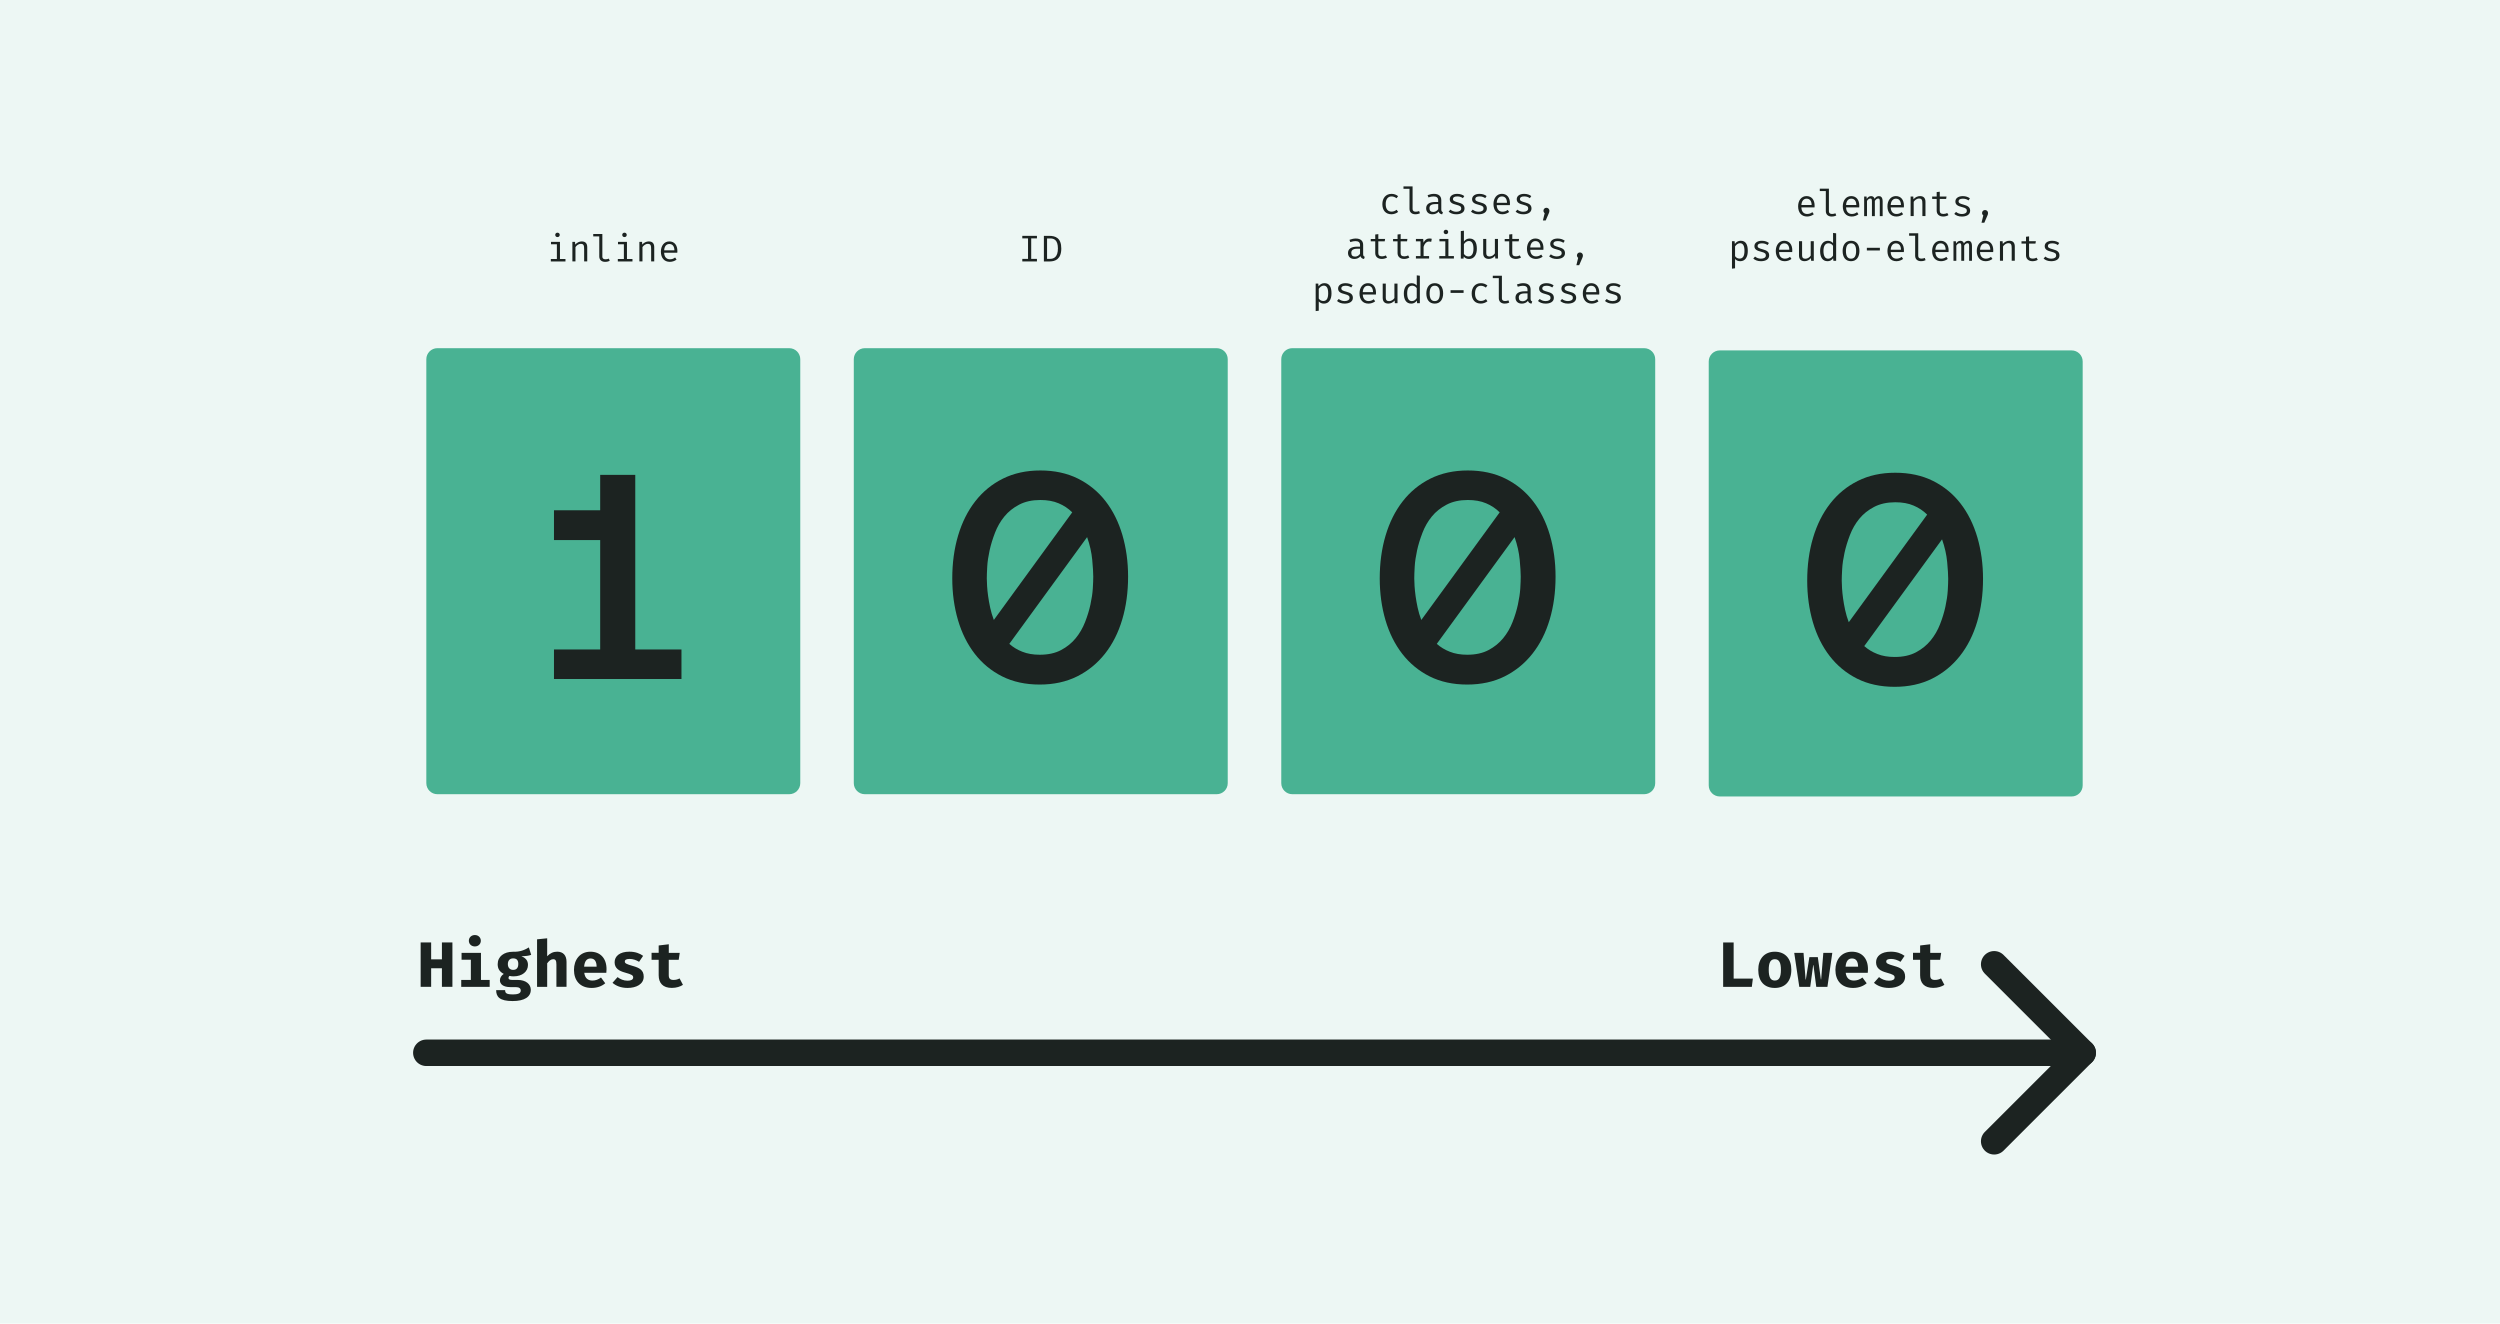 
<svg xml:space="preserve" style="enable-background:new 0 0 850 450;" viewBox="0 0 850 450" height="450px" width="850px" y="0px" x="0px" xmlns:xlink="http://www.w3.org/1999/xlink" xmlns="http://www.w3.org/2000/svg" id="Layer_1" version="1.1">
<style type="text/css">
  .st0{fill:#EDF7F4;}
  .st1{fill:none;stroke:#1C2321;stroke-width:9;stroke-linecap:round;stroke-linejoin:round;stroke-miterlimit:10;}
  .st2{fill:#1C2321;}
  .st3{fill:#49B293;}
</style>
<rect height="450" width="850" class="st0"></rect>
<g>
  <g>
    <polyline points="678.02,327.86 708.12,357.95 678.02,388.04" class="st1"></polyline>
    <line y2="357.95" x2="144.95" y1="357.95" x1="708.12" class="st1"></line>
  </g>
  <g>
    <g>
      <path d="M146.59,329.21v6.31h-3.57v-15.09h3.57v5.75h3.66v-5.75h3.57v15.09h-3.57v-6.31H146.59z" class="st2"></path>
      <path d="M166.49,333.18v2.35h-9.67v-2.35h3.27v-6.86h-3.16v-2.35h6.6v9.21H166.49z M163.48,319.85
        c0,1.11-0.85,1.94-2.02,1.94c-1.2,0-2.05-0.83-2.05-1.94c0-1.09,0.85-1.94,2.05-1.94C162.63,317.91,163.48,318.76,163.48,319.85z" class="st2"></path>
      <path d="M180.6,324.64c-0.81,0.33-1.87,0.46-3.33,0.46c1.46,0.63,2.24,1.48,2.24,2.98c0,2.24-1.92,3.88-4.9,3.88
        c-0.5,0-0.94-0.04-1.35-0.15c-0.24,0.15-0.37,0.41-0.37,0.67c0,0.35,0.15,0.7,1.26,0.7h1.92c2.68,0,4.4,1.42,4.4,3.35
        c0,2.37-2.09,3.83-6.18,3.83c-4.44,0-5.6-1.44-5.6-3.72h3.05c0,1.02,0.44,1.46,2.63,1.46c2.18,0,2.68-0.57,2.68-1.33
        c0-0.7-0.52-1.15-1.68-1.15h-1.83c-2.53,0-3.57-1.07-3.57-2.31c0-0.83,0.48-1.66,1.31-2.18c-1.48-0.78-2.07-1.81-2.07-3.31
        c0-2.61,2.13-4.22,5.16-4.22c2.57,0.07,4.05-0.65,5.44-1.48L180.6,324.64z M172.67,327.78c0,1.26,0.72,1.98,1.79,1.98
        c1.15,0,1.76-0.67,1.76-2.02c0-1.31-0.59-1.89-1.76-1.89C173.37,325.84,172.67,326.58,172.67,327.78z" class="st2"></path>
      <path d="M186.04,325.12c0.98-1.04,2.11-1.55,3.4-1.55c2.05,0,3.18,1.26,3.18,3.46v8.49h-3.44V328
        c0-1.39-0.26-1.87-1.11-1.87c-0.74,0-1.37,0.52-2.03,1.39v8.01h-3.44v-16.16l3.44-0.35V325.12z" class="st2"></path>
      <path d="M198.65,330.76c0.24,1.89,1.31,2.63,2.79,2.63c1.04,0,2.05-0.37,2.9-1.04l1.44,1.96
        c-1.09,0.94-2.66,1.59-4.62,1.59c-3.96,0-6.01-2.55-6.01-6.14c0-3.42,2-6.18,5.6-6.18c3.35,0,5.47,2.22,5.47,5.94
        c0,0.39-0.02,0.89-0.07,1.24H198.65z M198.6,328.67h4.25c-0.02-1.68-0.59-2.79-2.07-2.79
        C199.54,325.88,198.76,326.75,198.6,328.67z" class="st2"></path>
      <path d="M215.28,332.35c0-0.74-0.44-1.02-2.74-1.66c-2.11-0.57-3.57-1.48-3.57-3.53c0-2.07,1.76-3.59,5.01-3.59
        c2.05,0,3.55,0.59,4.68,1.42l-1.37,2.03c-0.96-0.59-2.09-0.98-3.2-0.98c-1.13,0-1.65,0.28-1.65,0.89c0,0.59,0.46,0.85,2.72,1.5
        c2.24,0.63,3.7,1.39,3.7,3.64c0,2.55-2.53,3.83-5.47,3.83c-2.24,0-3.94-0.7-5.14-1.74l1.72-1.94c0.89,0.7,2.05,1.22,3.4,1.22
        C214.52,333.44,215.28,333.09,215.28,332.35z" class="st2"></path>
      <path d="M232.2,334.85c-0.91,0.59-2.2,1.04-3.79,1.04c-3.03,0-4.46-1.66-4.46-4.31v-5.25h-2.42v-2.37h2.42v-2.5
        l3.44-0.41v2.92h3.72l-0.35,2.37h-3.38v5.25c0,1.15,0.5,1.59,1.63,1.59c0.83,0,1.5-0.22,2.05-0.52L232.2,334.85z" class="st2"></path>
    </g>
  </g>
  <g>
    <g>
      <path d="M268.33,270.03H148.71c-2.08,0-3.76-1.68-3.76-3.76V122.14c0-2.08,1.68-3.76,3.76-3.76h119.62
        c2.08,0,3.76,1.68,3.76,3.76v144.13C272.1,268.35,270.41,270.03,268.33,270.03z" class="st3"></path>
      <g>
        <path d="M215.99,220.82h15.71v10.04h-43.35v-10.04h15.71v-37.19h-15.71v-10.14h15.71v-12.03h11.93V220.82z" class="st2"></path>
      </g>
    </g>
    <g>
      <g>
        <path d="M192.26,88.06v0.83h-4.98v-0.83h2.06v-5h-2v-0.82h3.05v5.82H192.26z M190.31,79.86
          c0,0.43-0.3,0.75-0.77,0.75c-0.46,0-0.76-0.32-0.76-0.75c0-0.42,0.3-0.75,0.76-0.75C190.01,79.11,190.31,79.44,190.31,79.86z" class="st2"></path>
        <path d="M195.51,82.24l0.08,0.92c0.54-0.68,1.42-1.08,2.2-1.08c1.3,0,1.87,0.73,1.87,1.97v4.83h-1.05v-4.05
          c0-1.37-0.13-1.92-1.14-1.92c-0.8,0-1.47,0.59-1.81,1.11v4.86h-1.05v-6.65H195.51z" class="st2"></path>
        <path d="M204.79,87.26c0,0.66,0.46,0.9,1.1,0.9c0.4,0,0.76-0.09,1.13-0.23l0.28,0.76c-0.35,0.19-0.9,0.34-1.58,0.34
          c-1.16,0-1.97-0.68-1.97-1.83v-6.82h-2.05v-0.83h3.1V87.26z" class="st2"></path>
        <path d="M215.04,88.06v0.83h-4.98v-0.83h2.06v-5h-2v-0.82h3.05v5.82H215.04z M213.09,79.86
          c0,0.43-0.3,0.75-0.77,0.75c-0.46,0-0.76-0.32-0.76-0.75c0-0.42,0.3-0.75,0.76-0.75C212.78,79.11,213.09,79.44,213.09,79.86z" class="st2"></path>
        <path d="M218.29,82.24l0.08,0.92c0.54-0.68,1.42-1.08,2.2-1.08c1.3,0,1.87,0.73,1.87,1.97v4.83h-1.05v-4.05
          c0-1.37-0.13-1.92-1.14-1.92c-0.8,0-1.47,0.59-1.81,1.11v4.86h-1.05v-6.65H218.29z" class="st2"></path>
        <path d="M225.81,85.93c0.05,1.56,0.92,2.23,1.95,2.23c0.61,0,1.2-0.15,1.78-0.62l0.49,0.72
          c-0.62,0.48-1.45,0.77-2.28,0.77c-1.95,0-3.05-1.39-3.05-3.47c0-2.01,1.14-3.48,2.86-3.48c1.72,0,2.75,1.25,2.75,3.28
          c0,0.23-0.01,0.43-0.03,0.57H225.81z M225.81,85.12h3.49c-0.03-1.43-0.67-2.16-1.72-2.16C226.63,82.96,225.9,83.65,225.81,85.12
          z" class="st2"></path>
      </g>
    </g>
  </g>
  <g>
    <g>
      <path d="M413.67,270.03H294.05c-2.08,0-3.76-1.68-3.76-3.76V122.14c0-2.08,1.68-3.76,3.76-3.76h119.62
        c2.08,0,3.76,1.68,3.76,3.76v144.13C417.44,268.35,415.75,270.03,413.67,270.03z" class="st3"></path>
      <g>
        <path d="M353.71,159.96c4.84,0,9.11,0.93,12.83,2.78c3.71,1.86,6.83,4.41,9.35,7.66c2.52,3.25,4.42,7.08,5.72,11.49
          c1.29,4.41,1.94,9.13,1.94,14.17c0,5.24-0.66,10.09-1.99,14.57c-1.33,4.47-3.28,8.35-5.87,11.63s-5.73,5.85-9.45,7.71
          c-3.71,1.85-7.96,2.78-12.73,2.78c-4.84,0-9.1-0.93-12.78-2.78c-3.68-1.86-6.78-4.41-9.3-7.66c-2.52-3.25-4.42-7.08-5.72-11.49
          c-1.29-4.41-1.94-9.13-1.94-14.17c0-5.24,0.66-10.09,1.99-14.57c1.33-4.47,3.26-8.35,5.82-11.63c2.55-3.28,5.68-5.85,9.4-7.71
          C344.7,160.89,348.94,159.96,353.71,159.96z M353.71,170c-2.78,0-5.19,0.53-7.21,1.59c-2.02,1.06-3.7,2.4-5.02,4.03
          c-1.33,1.62-2.39,3.46-3.18,5.52c-0.8,2.06-1.41,4.06-1.84,6.02c-0.43,1.96-0.7,3.78-0.8,5.47c-0.1,1.69-0.15,3.03-0.15,4.03
          c0,0.66,0.03,1.53,0.1,2.59c0.06,1.06,0.18,2.2,0.35,3.43c0.17,1.23,0.4,2.54,0.7,3.93c0.3,1.39,0.71,2.78,1.24,4.18
          l26.65-36.59c-1.33-1.33-2.87-2.35-4.62-3.08C358.17,170.37,356.1,170,353.71,170z M353.51,222.61c2.85,0,5.27-0.53,7.26-1.59
          c1.99-1.06,3.65-2.4,4.97-4.03c1.33-1.62,2.39-3.45,3.18-5.47c0.8-2.02,1.41-4.03,1.84-6.02c0.43-1.99,0.7-3.81,0.8-5.47
          c0.1-1.66,0.15-2.98,0.15-3.98c0-1.33-0.12-3.23-0.35-5.72c-0.23-2.49-0.81-5.05-1.74-7.71l-26.45,36.29
          c1.26,1.13,2.73,2.02,4.42,2.68C349.29,222.27,351.26,222.61,353.51,222.61z" class="st2"></path>
      </g>
    </g>
    <g>
      <g>
        <path d="M350.61,81.05v6.97h1.95v0.87h-4.98v-0.87h1.95v-6.97h-1.95v-0.86h4.98v0.86H350.61z" class="st2"></path>
        <path d="M356.91,88.89h-1.99v-8.7h1.85c2.04,0,4.07,0.68,4.07,4.3C360.84,88.15,358.72,88.89,356.91,88.89z
           M357.04,81.07H356v6.94h1.05c1.25,0,2.64-0.63,2.64-3.53C359.69,81.45,358.24,81.07,357.04,81.07z" class="st2"></path>
      </g>
    </g>
  </g>
  <g>
    <g>
      <path d="M559.01,270.03H439.39c-2.08,0-3.76-1.68-3.76-3.76V122.14c0-2.08,1.68-3.76,3.76-3.76h119.62
        c2.08,0,3.76,1.68,3.76,3.76v144.13C562.78,268.35,561.09,270.03,559.01,270.03z" class="st3"></path>
      <g>
        <path d="M499.05,159.96c4.84,0,9.11,0.93,12.83,2.78c3.71,1.86,6.83,4.41,9.35,7.66c2.52,3.25,4.42,7.08,5.72,11.49
          c1.29,4.41,1.94,9.13,1.94,14.17c0,5.24-0.66,10.09-1.99,14.57c-1.33,4.47-3.28,8.35-5.87,11.63c-2.59,3.28-5.74,5.85-9.45,7.71
          c-3.71,1.85-7.96,2.78-12.73,2.78c-4.84,0-9.1-0.93-12.78-2.78c-3.68-1.86-6.78-4.41-9.3-7.66c-2.52-3.25-4.42-7.08-5.72-11.49
          c-1.29-4.41-1.94-9.13-1.94-14.17c0-5.24,0.66-10.09,1.99-14.57s3.26-8.35,5.82-11.63c2.55-3.28,5.68-5.85,9.4-7.71
          C490.04,160.89,494.28,159.96,499.05,159.96z M499.05,170c-2.78,0-5.19,0.53-7.21,1.59c-2.02,1.06-3.7,2.4-5.02,4.03
          c-1.33,1.62-2.39,3.46-3.18,5.52c-0.79,2.06-1.41,4.06-1.84,6.02c-0.43,1.96-0.7,3.78-0.8,5.47s-0.15,3.03-0.15,4.03
          c0,0.66,0.03,1.53,0.1,2.59c0.07,1.06,0.18,2.2,0.35,3.43c0.17,1.23,0.4,2.54,0.7,3.93c0.3,1.39,0.71,2.78,1.24,4.18
          l26.65-36.59c-1.33-1.33-2.87-2.35-4.62-3.08C503.51,170.37,501.44,170,499.05,170z M498.85,222.61c2.85,0,5.27-0.53,7.26-1.59
          c1.99-1.06,3.64-2.4,4.97-4.03c1.33-1.62,2.39-3.45,3.18-5.47c0.8-2.02,1.41-4.03,1.84-6.02c0.43-1.99,0.7-3.81,0.8-5.47
          c0.1-1.66,0.15-2.98,0.15-3.98c0-1.33-0.12-3.23-0.35-5.72c-0.23-2.49-0.81-5.05-1.74-7.71l-26.45,36.29
          c1.26,1.13,2.73,2.02,4.42,2.68C494.63,222.27,496.6,222.61,498.85,222.61z" class="st2"></path>
      </g>
    </g>
    <g>
      <g>
        <path d="M474.85,71.32l0.51,0.73c-0.58,0.49-1.47,0.8-2.25,0.8c-1.99,0-3.11-1.35-3.11-3.44c0-2,1.14-3.5,3.12-3.5
          c0.86,0,1.59,0.27,2.23,0.78l-0.53,0.72c-0.56-0.42-1.11-0.62-1.71-0.62c-1.15,0-1.97,0.86-1.97,2.62
          c0,1.78,0.83,2.54,1.97,2.54C473.79,71.96,474.36,71.72,474.85,71.32z" class="st2"></path>
        <path d="M480.28,71.08c0,0.66,0.46,0.9,1.1,0.9c0.4,0,0.76-0.09,1.12-0.23l0.28,0.76c-0.35,0.19-0.9,0.34-1.58,0.34
          c-1.16,0-1.97-0.68-1.97-1.83V64.2h-2.05v-0.83h3.1V71.08z" class="st2"></path>
        <path d="M490.05,71.27c0,0.53,0.18,0.73,0.54,0.85l-0.25,0.75c-0.57-0.08-1.03-0.35-1.21-0.95
          c-0.48,0.62-1.23,0.94-2.09,0.94c-1.34,0-2.15-0.81-2.15-2.05c0-1.37,1.1-2.14,3.12-2.14h0.97v-0.56c0-0.96-0.59-1.32-1.58-1.32
          c-0.44,0-1.05,0.09-1.73,0.33l-0.28-0.78c0.81-0.3,1.52-0.43,2.16-0.43c1.66,0,2.49,0.83,2.49,2.15V71.27z M488.99,71.11v-1.72
          h-0.96c-1.48,0-2.01,0.54-2.01,1.4c0,0.83,0.42,1.27,1.29,1.27C487.96,72.06,488.59,71.72,488.99,71.11z" class="st2"></path>
        <path d="M496.81,70.93c0-0.61-0.2-0.94-1.61-1.29c-1.39-0.34-2.28-0.75-2.28-1.91c0-1.11,1.02-1.82,2.52-1.82
          c1.08,0,1.86,0.33,2.42,0.75l-0.47,0.71c-0.49-0.34-1.06-0.59-1.92-0.59c-1.06,0-1.46,0.37-1.46,0.87
          c0,0.61,0.42,0.81,1.77,1.18c1.3,0.35,2.16,0.81,2.16,2.06c0,1.42-1.38,1.97-2.81,1.97c-1.2,0-2.02-0.4-2.59-0.9l0.59-0.68
          c0.52,0.43,1.23,0.72,2.01,0.72C496.17,71.99,496.81,71.58,496.81,70.93z" class="st2"></path>
        <path d="M504.4,70.93c0-0.61-0.2-0.94-1.61-1.29c-1.39-0.34-2.28-0.75-2.28-1.91c0-1.11,1.02-1.82,2.52-1.82
          c1.08,0,1.86,0.33,2.42,0.75l-0.47,0.71c-0.49-0.34-1.06-0.59-1.92-0.59c-1.06,0-1.46,0.37-1.46,0.87
          c0,0.61,0.42,0.81,1.77,1.18c1.3,0.35,2.16,0.81,2.16,2.06c0,1.42-1.38,1.97-2.81,1.97c-1.2,0-2.02-0.4-2.59-0.9l0.59-0.68
          c0.52,0.43,1.23,0.72,2.01,0.72C503.77,71.99,504.4,71.58,504.4,70.93z" class="st2"></path>
        <path d="M508.89,69.75c0.05,1.56,0.92,2.23,1.95,2.23c0.61,0,1.2-0.15,1.78-0.62l0.49,0.72
          c-0.62,0.48-1.46,0.77-2.28,0.77c-1.95,0-3.05-1.39-3.05-3.47c0-2.01,1.14-3.48,2.86-3.48c1.72,0,2.75,1.25,2.75,3.28
          c0,0.23-0.01,0.43-0.03,0.57H508.89z M508.89,68.95h3.49c-0.03-1.43-0.67-2.16-1.72-2.16
          C509.72,66.78,508.98,67.48,508.89,68.95z" class="st2"></path>
        <path d="M519.58,70.93c0-0.61-0.2-0.94-1.61-1.29c-1.39-0.34-2.28-0.75-2.28-1.91c0-1.11,1.02-1.82,2.52-1.82
          c1.08,0,1.86,0.33,2.42,0.75l-0.47,0.71c-0.49-0.34-1.06-0.59-1.92-0.59c-1.06,0-1.46,0.37-1.46,0.87
          c0,0.61,0.42,0.81,1.77,1.18c1.3,0.35,2.16,0.81,2.16,2.06c0,1.42-1.38,1.97-2.81,1.97c-1.2,0-2.02-0.4-2.59-0.9l0.59-0.68
          c0.52,0.43,1.23,0.72,2.01,0.72C518.95,71.99,519.58,71.58,519.58,70.93z" class="st2"></path>
        <path d="M526.8,71.65c0,0.3-0.06,0.59-0.25,0.97l-1.02,2.35h-0.95l0.61-2.49c-0.25-0.19-0.42-0.51-0.42-0.83
          c0-0.56,0.44-1.01,1.01-1.01C526.36,70.64,526.8,71.1,526.8,71.65z" class="st2"></path>
        <path d="M463.48,86.46c0,0.53,0.18,0.73,0.54,0.85l-0.25,0.75c-0.57-0.08-1.02-0.35-1.21-0.95
          c-0.48,0.62-1.23,0.94-2.09,0.94c-1.34,0-2.15-0.81-2.15-2.05c0-1.37,1.1-2.14,3.12-2.14h0.97V83.3c0-0.96-0.59-1.32-1.58-1.32
          c-0.44,0-1.05,0.09-1.73,0.33l-0.28-0.78c0.81-0.3,1.52-0.43,2.16-0.43c1.66,0,2.49,0.83,2.49,2.15V86.46z M462.41,86.29v-1.72
          h-0.96c-1.48,0-2.01,0.54-2.01,1.4c0,0.83,0.42,1.27,1.29,1.27C461.39,87.24,462.02,86.9,462.41,86.29z" class="st2"></path>
        <path d="M471.59,87.57c-0.46,0.29-1.16,0.47-1.78,0.47c-1.42,0-2.23-0.82-2.23-2v-3.98h-1.53v-0.81h1.53v-1.52
          l1.05-0.13v1.64h2.3l-0.13,0.81h-2.18v3.97c0,0.75,0.35,1.14,1.28,1.14c0.49,0,0.91-0.13,1.28-0.32L471.59,87.57z" class="st2"></path>
        <path d="M479.18,87.57c-0.46,0.29-1.16,0.47-1.78,0.47c-1.42,0-2.23-0.82-2.23-2v-3.98h-1.53v-0.81h1.53v-1.52
          l1.05-0.13v1.64h2.3l-0.13,0.81h-2.18v3.97c0,0.75,0.35,1.14,1.28,1.14c0.49,0,0.91-0.13,1.28-0.32L479.18,87.57z" class="st2"></path>
        <path d="M481.41,87.06h1.56v-5h-1.56v-0.82h2.47l0.13,1.28c0.39-0.95,1.13-1.43,1.92-1.43
          c0.33,0,0.56,0.03,0.87,0.1l-0.19,1.04c-0.29-0.08-0.49-0.11-0.77-0.11c-0.9,0-1.59,0.87-1.82,1.8v3.15h1.87v0.83h-4.48V87.06z" class="st2"></path>
        <path d="M494.33,87.06v0.83h-4.98v-0.83h2.06v-5h-2v-0.82h3.05v5.82H494.33z M492.38,78.87
          c0,0.43-0.3,0.75-0.77,0.75c-0.46,0-0.76-0.32-0.76-0.75c0-0.42,0.3-0.75,0.76-0.75C492.08,78.12,492.38,78.45,492.38,78.87z" class="st2"></path>
        <path d="M497.73,82.11c0.48-0.65,1.14-1.01,1.9-1.01c1.78,0,2.5,1.38,2.5,3.47c0,2.02-0.92,3.48-2.64,3.48
          c-0.77,0-1.37-0.25-1.81-0.83l-0.08,0.7h-0.92v-9.35l1.05-0.13V82.11z M500.98,84.56c0-1.75-0.54-2.62-1.58-2.62
          c-0.75,0-1.32,0.54-1.67,1.08v3.31c0.35,0.53,0.9,0.86,1.52,0.86C500.36,87.19,500.98,86.34,500.98,84.56z" class="st2"></path>
        <path d="M505.32,85.96c0,0.87,0.35,1.24,1.13,1.24c0.73,0,1.46-0.49,1.81-1.06v-4.9h1.05v6.65h-0.9l-0.09-0.9
          c-0.52,0.67-1.35,1.04-2.12,1.04c-1.29,0-1.92-0.72-1.92-1.95v-4.84h1.05V85.96z" class="st2"></path>
        <path d="M517.14,87.57c-0.46,0.29-1.16,0.47-1.78,0.47c-1.42,0-2.23-0.82-2.23-2v-3.98h-1.53v-0.81h1.53v-1.52
          l1.05-0.13v1.64h2.3l-0.13,0.81h-2.18v3.97c0,0.75,0.35,1.14,1.28,1.14c0.49,0,0.91-0.13,1.28-0.32L517.14,87.57z" class="st2"></path>
        <path d="M520.28,84.94c0.05,1.56,0.92,2.23,1.95,2.23c0.61,0,1.2-0.15,1.78-0.62l0.49,0.72
          c-0.62,0.48-1.46,0.77-2.28,0.77c-1.95,0-3.05-1.39-3.05-3.47c0-2.01,1.14-3.48,2.86-3.48c1.72,0,2.75,1.25,2.75,3.28
          c0,0.23-0.01,0.43-0.03,0.57H520.28z M520.28,84.13h3.49c-0.03-1.43-0.67-2.16-1.72-2.16C521.1,81.97,520.37,82.66,520.28,84.13
          z" class="st2"></path>
        <path d="M530.97,86.12c0-0.61-0.2-0.94-1.61-1.29c-1.39-0.34-2.28-0.75-2.28-1.91c0-1.11,1.02-1.82,2.52-1.82
          c1.08,0,1.86,0.33,2.42,0.75l-0.47,0.71c-0.49-0.34-1.06-0.59-1.92-0.59c-1.06,0-1.46,0.37-1.46,0.87
          c0,0.61,0.42,0.81,1.77,1.18c1.3,0.35,2.16,0.81,2.16,2.06c0,1.42-1.38,1.97-2.81,1.97c-1.2,0-2.02-0.4-2.59-0.9l0.59-0.68
          c0.52,0.43,1.23,0.72,2.01,0.72C530.34,87.18,530.97,86.76,530.97,86.12z" class="st2"></path>
        <path d="M538.19,86.84c0,0.3-0.06,0.59-0.25,0.97l-1.02,2.35h-0.95l0.61-2.49c-0.25-0.19-0.42-0.51-0.42-0.83
          c0-0.56,0.44-1.01,1.01-1.01C537.74,85.83,538.19,86.28,538.19,86.84z" class="st2"></path>
        <path d="M452.71,99.75c0,2.02-0.83,3.48-2.57,3.48c-0.72,0-1.32-0.25-1.76-0.76v3.17l-1.05,0.13v-9.34h0.88
          l0.09,0.92c0.49-0.68,1.19-1.08,2-1.08C452.08,96.28,452.71,97.66,452.71,99.75z M448.38,98.2v3.31
          c0.34,0.52,0.9,0.83,1.53,0.83c1.11,0,1.67-0.82,1.67-2.61c0-1.75-0.48-2.62-1.53-2.62C449.3,97.13,448.74,97.67,448.38,98.2z" class="st2"></path>
        <path d="M458.84,101.3c0-0.61-0.2-0.94-1.61-1.29c-1.39-0.34-2.28-0.75-2.28-1.91c0-1.11,1.02-1.82,2.52-1.82
          c1.08,0,1.86,0.33,2.42,0.75l-0.47,0.71c-0.49-0.34-1.06-0.59-1.92-0.59c-1.06,0-1.45,0.37-1.45,0.87
          c0,0.61,0.42,0.81,1.77,1.18c1.3,0.35,2.16,0.81,2.16,2.06c0,1.42-1.38,1.97-2.81,1.97c-1.2,0-2.02-0.4-2.59-0.9l0.59-0.68
          c0.52,0.43,1.23,0.72,2.01,0.72C458.21,102.36,458.84,101.95,458.84,101.3z" class="st2"></path>
        <path d="M463.34,100.13c0.05,1.56,0.92,2.23,1.95,2.23c0.61,0,1.2-0.15,1.78-0.62l0.49,0.72
          c-0.62,0.48-1.46,0.77-2.28,0.77c-1.95,0-3.05-1.39-3.05-3.47c0-2.01,1.14-3.48,2.86-3.48c1.72,0,2.75,1.25,2.75,3.28
          c0,0.23-0.01,0.43-0.03,0.57H463.34z M463.34,99.32h3.49c-0.03-1.43-0.67-2.16-1.72-2.16
          C464.16,97.15,463.43,97.85,463.34,99.32z" class="st2"></path>
        <path d="M471.16,101.15c0,0.87,0.35,1.24,1.13,1.24c0.73,0,1.46-0.49,1.81-1.06v-4.9h1.05v6.65h-0.9l-0.09-0.9
          c-0.52,0.67-1.35,1.04-2.12,1.04c-1.29,0-1.92-0.72-1.92-1.95v-4.84h1.05V101.15z" class="st2"></path>
        <path d="M482.74,103.09h-0.92l-0.1-0.87c-0.49,0.7-1.15,1.01-1.88,1.01c-1.75,0-2.54-1.39-2.54-3.45
          c0-2.01,0.97-3.49,2.62-3.49c0.76,0,1.34,0.28,1.78,0.8v-3.47l1.05,0.13V103.09z M478.44,99.76c0,1.73,0.56,2.62,1.61,2.62
          c0.76,0,1.29-0.51,1.64-1.05v-3.34c-0.35-0.53-0.9-0.86-1.52-0.86C479.05,97.13,478.44,98,478.44,99.76z" class="st2"></path>
        <path d="M490.67,99.75c0,2.04-1,3.48-2.86,3.48c-1.87,0-2.86-1.37-2.86-3.47c0-2.05,1-3.48,2.87-3.48
          S490.67,97.65,490.67,99.75z M486.08,99.76c0,1.77,0.58,2.61,1.73,2.61s1.73-0.83,1.73-2.62c0-1.77-0.58-2.61-1.72-2.61
          C486.67,97.14,486.08,97.98,486.08,99.76z" class="st2"></path>
        <path d="M497.62,98.67v0.91h-4.43v-0.91H497.62z" class="st2"></path>
        <path d="M505.22,101.69l0.51,0.73c-0.58,0.49-1.47,0.8-2.25,0.8c-1.99,0-3.11-1.35-3.11-3.44c0-2,1.14-3.5,3.12-3.5
          c0.86,0,1.59,0.27,2.23,0.78l-0.53,0.72c-0.56-0.42-1.11-0.62-1.71-0.62c-1.15,0-1.97,0.86-1.97,2.62
          c0,1.78,0.83,2.54,1.97,2.54C504.16,102.33,504.73,102.09,505.22,101.69z" class="st2"></path>
        <path d="M510.65,101.45c0,0.66,0.46,0.9,1.1,0.9c0.4,0,0.76-0.09,1.12-0.23l0.28,0.76
          c-0.35,0.19-0.9,0.34-1.58,0.34c-1.16,0-1.97-0.68-1.97-1.83v-6.82h-2.05v-0.83h3.1V101.45z" class="st2"></path>
        <path d="M520.42,101.64c0,0.53,0.18,0.73,0.54,0.85l-0.25,0.75c-0.57-0.08-1.03-0.35-1.21-0.95
          c-0.48,0.62-1.23,0.94-2.09,0.94c-1.34,0-2.15-0.81-2.15-2.05c0-1.37,1.1-2.14,3.12-2.14h0.97v-0.56c0-0.96-0.59-1.32-1.58-1.32
          c-0.44,0-1.05,0.09-1.73,0.33l-0.28-0.78c0.81-0.3,1.52-0.43,2.16-0.43c1.66,0,2.49,0.83,2.49,2.15V101.64z M519.36,101.48
          v-1.72h-0.96c-1.48,0-2.01,0.54-2.01,1.4c0,0.83,0.42,1.27,1.29,1.27C518.33,102.43,518.97,102.09,519.36,101.48z" class="st2"></path>
        <path d="M527.18,101.3c0-0.61-0.2-0.94-1.61-1.29c-1.39-0.34-2.28-0.75-2.28-1.91c0-1.11,1.02-1.82,2.52-1.82
          c1.08,0,1.86,0.33,2.42,0.75l-0.47,0.71c-0.49-0.34-1.06-0.59-1.92-0.59c-1.06,0-1.46,0.37-1.46,0.87
          c0,0.61,0.42,0.81,1.77,1.18c1.3,0.35,2.16,0.81,2.16,2.06c0,1.42-1.38,1.97-2.81,1.97c-1.2,0-2.02-0.4-2.59-0.9l0.59-0.68
          c0.52,0.43,1.23,0.72,2.01,0.72C526.54,102.36,527.18,101.95,527.18,101.3z" class="st2"></path>
        <path d="M534.77,101.3c0-0.61-0.2-0.94-1.61-1.29c-1.39-0.34-2.28-0.75-2.28-1.91c0-1.11,1.02-1.82,2.52-1.82
          c1.08,0,1.86,0.33,2.42,0.75l-0.47,0.71c-0.49-0.34-1.06-0.59-1.92-0.59c-1.06,0-1.46,0.37-1.46,0.87
          c0,0.61,0.42,0.81,1.77,1.18c1.3,0.35,2.16,0.81,2.16,2.06c0,1.42-1.38,1.97-2.81,1.97c-1.2,0-2.02-0.4-2.59-0.9l0.59-0.68
          c0.52,0.43,1.23,0.72,2.01,0.72C534.14,102.36,534.77,101.95,534.77,101.3z" class="st2"></path>
        <path d="M539.26,100.13c0.05,1.56,0.92,2.23,1.95,2.23c0.61,0,1.2-0.15,1.78-0.62l0.49,0.72
          c-0.62,0.48-1.46,0.77-2.28,0.77c-1.95,0-3.05-1.39-3.05-3.47c0-2.01,1.14-3.48,2.86-3.48c1.72,0,2.75,1.25,2.75,3.28
          c0,0.23-0.01,0.43-0.03,0.57H539.26z M539.26,99.32h3.49c-0.03-1.43-0.67-2.16-1.72-2.16
          C540.09,97.15,539.35,97.85,539.26,99.32z" class="st2"></path>
        <path d="M549.96,101.3c0-0.61-0.2-0.94-1.61-1.29c-1.39-0.34-2.28-0.75-2.28-1.91c0-1.11,1.02-1.82,2.52-1.82
          c1.08,0,1.86,0.33,2.42,0.75l-0.47,0.71c-0.49-0.34-1.06-0.59-1.92-0.59c-1.06,0-1.46,0.37-1.46,0.87
          c0,0.61,0.42,0.81,1.77,1.18c1.3,0.35,2.16,0.81,2.16,2.06c0,1.42-1.38,1.97-2.81,1.97c-1.2,0-2.02-0.4-2.59-0.9l0.59-0.68
          c0.52,0.43,1.23,0.72,2.01,0.72C549.32,102.36,549.96,101.95,549.96,101.3z" class="st2"></path>
      </g>
    </g>
  </g>
  <g>
    <g>
      <path d="M704.35,270.8H584.73c-2.08,0-3.76-1.68-3.76-3.76V122.9c0-2.08,1.68-3.76,3.76-3.76h119.62
        c2.08,0,3.76,1.68,3.76,3.76v144.13C708.12,269.11,706.43,270.8,704.35,270.8z" class="st3"></path>
      <g>
        <path d="M644.39,160.73c4.84,0,9.11,0.93,12.83,2.78c3.71,1.86,6.83,4.41,9.35,7.66c2.52,3.25,4.42,7.08,5.72,11.49
          c1.29,4.41,1.94,9.13,1.94,14.17c0,5.24-0.66,10.09-1.99,14.57c-1.33,4.47-3.28,8.35-5.87,11.63c-2.59,3.28-5.74,5.85-9.45,7.71
          c-3.71,1.85-7.96,2.78-12.73,2.78c-4.84,0-9.1-0.93-12.78-2.78c-3.68-1.86-6.78-4.41-9.3-7.66c-2.52-3.25-4.42-7.08-5.72-11.49
          c-1.29-4.41-1.94-9.13-1.94-14.17c0-5.24,0.66-10.09,1.99-14.57s3.26-8.35,5.82-11.63c2.55-3.28,5.68-5.85,9.4-7.71
          C635.38,161.65,639.62,160.73,644.39,160.73z M644.39,170.77c-2.78,0-5.19,0.53-7.21,1.59c-2.02,1.06-3.7,2.4-5.02,4.03
          c-1.33,1.62-2.39,3.46-3.18,5.52c-0.79,2.06-1.41,4.06-1.84,6.02c-0.43,1.96-0.7,3.78-0.8,5.47s-0.15,3.03-0.15,4.03
          c0,0.66,0.03,1.53,0.1,2.59c0.07,1.06,0.18,2.2,0.35,3.43c0.17,1.23,0.4,2.54,0.7,3.93c0.3,1.39,0.71,2.78,1.24,4.18
          l26.65-36.59c-1.33-1.33-2.87-2.35-4.62-3.08C648.85,171.13,646.78,170.77,644.39,170.77z M644.19,223.37
          c2.85,0,5.27-0.53,7.26-1.59c1.99-1.06,3.64-2.4,4.97-4.03c1.33-1.62,2.39-3.45,3.18-5.47c0.8-2.02,1.41-4.03,1.84-6.02
          c0.43-1.99,0.7-3.81,0.8-5.47c0.1-1.66,0.15-2.98,0.15-3.98c0-1.33-0.12-3.23-0.35-5.72c-0.23-2.49-0.81-5.05-1.74-7.71
          l-26.45,36.29c1.26,1.13,2.73,2.02,4.42,2.68C639.97,223.04,641.94,223.37,644.19,223.37z" class="st2"></path>
      </g>
    </g>
    <g>
      <g>
        <path d="M612.47,70.52c0.05,1.56,0.92,2.23,1.95,2.23c0.61,0,1.2-0.15,1.78-0.62l0.49,0.72
          c-0.62,0.48-1.46,0.77-2.28,0.77c-1.95,0-3.05-1.39-3.05-3.47c0-2.01,1.14-3.48,2.86-3.48c1.72,0,2.75,1.25,2.75,3.28
          c0,0.23-0.01,0.43-0.03,0.57H612.47z M612.47,69.71h3.49c-0.03-1.43-0.67-2.16-1.72-2.16C613.3,67.55,612.56,68.24,612.47,69.71
          z" class="st2"></path>
        <path d="M621.83,71.85c0,0.66,0.46,0.9,1.1,0.9c0.4,0,0.76-0.09,1.12-0.23l0.28,0.76c-0.35,0.19-0.9,0.34-1.58,0.34
          c-1.16,0-1.97-0.68-1.97-1.83v-6.82h-2.05v-0.83h3.1V71.85z" class="st2"></path>
        <path d="M627.66,70.52c0.05,1.56,0.92,2.23,1.95,2.23c0.61,0,1.2-0.15,1.78-0.62l0.49,0.72
          c-0.62,0.48-1.46,0.77-2.28,0.77c-1.95,0-3.05-1.39-3.05-3.47c0-2.01,1.14-3.48,2.86-3.48c1.72,0,2.75,1.25,2.75,3.28
          c0,0.23-0.01,0.43-0.03,0.57H627.66z M627.66,69.71h3.49c-0.03-1.43-0.67-2.16-1.72-2.16
          C628.48,67.55,627.75,68.24,627.66,69.71z" class="st2"></path>
        <path d="M640.1,68.52v4.96h-0.97V68.7c0-0.85-0.04-1.2-0.52-1.2c-0.39,0-0.8,0.24-1.16,0.81v5.17h-0.99V68.7
          c0-0.85-0.04-1.2-0.52-1.2c-0.42,0-0.8,0.24-1.16,0.81v5.17h-0.97v-6.65h0.82l0.06,0.77c0.37-0.52,0.78-0.92,1.46-0.92
          c0.51,0,1,0.2,1.2,0.89c0.37-0.52,0.79-0.89,1.47-0.89C639.44,66.68,640.1,66.99,640.1,68.52z" class="st2"></path>
        <path d="M642.84,70.52c0.05,1.56,0.92,2.23,1.95,2.23c0.61,0,1.2-0.15,1.78-0.62l0.49,0.72
          c-0.62,0.48-1.46,0.77-2.28,0.77c-1.95,0-3.05-1.39-3.05-3.47c0-2.01,1.14-3.48,2.86-3.48c1.72,0,2.75,1.25,2.75,3.28
          c0,0.23-0.01,0.43-0.03,0.57H642.84z M642.84,69.71h3.49c-0.03-1.43-0.67-2.16-1.72-2.16
          C643.67,67.55,642.93,68.24,642.84,69.71z" class="st2"></path>
        <path d="M650.51,66.83l0.08,0.92c0.54-0.68,1.42-1.08,2.2-1.08c1.3,0,1.87,0.73,1.87,1.97v4.83h-1.05v-4.05
          c0-1.37-0.13-1.92-1.14-1.92c-0.8,0-1.47,0.59-1.81,1.11v4.86h-1.05v-6.65H650.51z" class="st2"></path>
        <path d="M662.48,73.15c-0.46,0.29-1.16,0.47-1.78,0.47c-1.42,0-2.23-0.82-2.23-2v-3.98h-1.53v-0.81h1.53v-1.52
          l1.05-0.13v1.64h2.3l-0.13,0.81h-2.18v3.97c0,0.75,0.35,1.14,1.28,1.14c0.49,0,0.91-0.13,1.28-0.32L662.48,73.15z" class="st2"></path>
        <path d="M668.72,71.7c0-0.61-0.2-0.94-1.61-1.29c-1.39-0.34-2.28-0.75-2.28-1.91c0-1.11,1.02-1.82,2.52-1.82
          c1.08,0,1.86,0.33,2.42,0.75l-0.47,0.71c-0.49-0.34-1.06-0.59-1.92-0.59c-1.06,0-1.46,0.37-1.46,0.87
          c0,0.61,0.42,0.81,1.77,1.18c1.3,0.35,2.16,0.81,2.16,2.06c0,1.42-1.38,1.97-2.81,1.97c-1.2,0-2.02-0.4-2.59-0.9l0.59-0.68
          c0.52,0.43,1.23,0.72,2.01,0.72C668.09,72.76,668.72,72.34,668.72,71.7z" class="st2"></path>
        <path d="M675.93,72.42c0,0.3-0.06,0.59-0.25,0.97l-1.02,2.35h-0.95l0.61-2.49c-0.25-0.19-0.42-0.51-0.42-0.83
          c0-0.56,0.44-1.01,1.01-1.01C675.49,71.41,675.93,71.86,675.93,72.42z" class="st2"></path>
        <path d="M594.25,85.33c0,2.02-0.83,3.48-2.57,3.48c-0.72,0-1.32-0.25-1.76-0.76v3.17l-1.05,0.13v-9.34h0.89
          l0.09,0.92c0.49-0.68,1.19-1.08,2-1.08C593.62,81.86,594.25,83.24,594.25,85.33z M589.92,83.78v3.31
          c0.34,0.52,0.9,0.83,1.53,0.83c1.11,0,1.67-0.82,1.67-2.61c0-1.75-0.48-2.62-1.53-2.62C590.85,82.71,590.28,83.25,589.92,83.78z" class="st2"></path>
        <path d="M600.39,86.88c0-0.61-0.2-0.94-1.61-1.29c-1.39-0.34-2.28-0.75-2.28-1.91c0-1.11,1.03-1.82,2.52-1.82
          c1.08,0,1.86,0.33,2.42,0.75l-0.47,0.71c-0.49-0.34-1.06-0.59-1.92-0.59c-1.06,0-1.46,0.37-1.46,0.87
          c0,0.61,0.42,0.81,1.77,1.18c1.3,0.35,2.16,0.81,2.16,2.06c0,1.42-1.38,1.97-2.81,1.97c-1.2,0-2.02-0.4-2.59-0.9l0.59-0.68
          c0.52,0.43,1.23,0.72,2.01,0.72C599.76,87.94,600.39,87.53,600.39,86.88z" class="st2"></path>
        <path d="M604.88,85.71c0.05,1.56,0.92,2.23,1.95,2.23c0.61,0,1.2-0.15,1.78-0.62l0.49,0.72
          c-0.62,0.48-1.46,0.77-2.28,0.77c-1.95,0-3.05-1.39-3.05-3.47c0-2.01,1.14-3.48,2.86-3.48s2.75,1.25,2.75,3.28
          c0,0.23-0.01,0.43-0.03,0.57H604.88z M604.88,84.9h3.49c-0.03-1.43-0.67-2.16-1.72-2.16C605.7,82.73,604.97,83.43,604.88,84.9z" class="st2"></path>
        <path d="M612.7,86.73c0,0.87,0.35,1.24,1.13,1.24c0.73,0,1.46-0.49,1.81-1.06v-4.9h1.05v6.65h-0.9l-0.09-0.9
          c-0.52,0.67-1.35,1.04-2.12,1.04c-1.29,0-1.92-0.72-1.92-1.95v-4.84h1.05V86.73z" class="st2"></path>
        <path d="M624.28,88.67h-0.92l-0.1-0.87c-0.49,0.7-1.15,1.01-1.88,1.01c-1.75,0-2.54-1.39-2.54-3.45
          c0-2.01,0.97-3.49,2.62-3.49c0.76,0,1.34,0.28,1.78,0.8v-3.47l1.05,0.13V88.67z M619.98,85.34c0,1.73,0.56,2.62,1.61,2.62
          c0.76,0,1.29-0.51,1.64-1.05v-3.34c-0.35-0.53-0.9-0.86-1.52-0.86C620.6,82.71,619.98,83.58,619.98,85.34z" class="st2"></path>
        <path d="M632.21,85.33c0,2.04-1,3.48-2.86,3.48c-1.87,0-2.86-1.37-2.86-3.47c0-2.05,1-3.48,2.87-3.48
          S632.21,83.23,632.21,85.33z M627.62,85.34c0,1.77,0.58,2.61,1.73,2.61s1.73-0.83,1.73-2.62c0-1.77-0.58-2.61-1.72-2.61
          C628.22,82.72,627.62,83.56,627.62,85.34z" class="st2"></path>
        <path d="M639.16,84.25v0.91h-4.43v-0.91H639.16z" class="st2"></path>
        <path d="M642.84,85.71c0.05,1.56,0.92,2.23,1.95,2.23c0.61,0,1.2-0.15,1.78-0.62l0.49,0.72
          c-0.62,0.48-1.46,0.77-2.28,0.77c-1.95,0-3.05-1.39-3.05-3.47c0-2.01,1.14-3.48,2.86-3.48c1.72,0,2.75,1.25,2.75,3.28
          c0,0.23-0.01,0.43-0.03,0.57H642.84z M642.84,84.9h3.49c-0.03-1.43-0.67-2.16-1.72-2.16C643.67,82.73,642.93,83.43,642.84,84.9z" class="st2"></path>
        <path d="M652.2,87.03c0,0.66,0.46,0.9,1.1,0.9c0.4,0,0.76-0.09,1.12-0.23l0.28,0.76c-0.35,0.19-0.9,0.34-1.58,0.34
          c-1.16,0-1.97-0.68-1.97-1.83v-6.82h-2.05v-0.83h3.1V87.03z" class="st2"></path>
        <path d="M658.03,85.71c0.05,1.56,0.92,2.23,1.95,2.23c0.61,0,1.2-0.15,1.78-0.62l0.49,0.72
          c-0.62,0.48-1.46,0.77-2.28,0.77c-1.95,0-3.05-1.39-3.05-3.47c0-2.01,1.14-3.48,2.86-3.48c1.72,0,2.75,1.25,2.75,3.28
          c0,0.23-0.01,0.43-0.03,0.57H658.03z M658.03,84.9h3.49c-0.03-1.43-0.67-2.16-1.72-2.16C658.85,82.73,658.12,83.43,658.03,84.9z" class="st2"></path>
        <path d="M670.47,83.71v4.96h-0.97v-4.78c0-0.85-0.04-1.2-0.52-1.2c-0.39,0-0.8,0.24-1.16,0.81v5.17h-0.99v-4.78
          c0-0.85-0.04-1.2-0.52-1.2c-0.42,0-0.8,0.24-1.16,0.81v5.17h-0.97v-6.65h0.82l0.06,0.77c0.37-0.52,0.78-0.92,1.46-0.92
          c0.51,0,1,0.2,1.2,0.89c0.37-0.52,0.79-0.89,1.47-0.89C669.81,81.86,670.47,82.18,670.47,83.71z" class="st2"></path>
        <path d="M673.21,85.71c0.05,1.56,0.92,2.23,1.95,2.23c0.61,0,1.2-0.15,1.78-0.62l0.49,0.72
          c-0.62,0.48-1.46,0.77-2.28,0.77c-1.95,0-3.05-1.39-3.05-3.47c0-2.01,1.14-3.48,2.86-3.48c1.72,0,2.75,1.25,2.75,3.28
          c0,0.23-0.01,0.43-0.03,0.57H673.21z M673.21,84.9h3.49c-0.03-1.43-0.67-2.16-1.72-2.16C674.04,82.73,673.3,83.43,673.21,84.9z" class="st2"></path>
        <path d="M680.88,82.01l0.08,0.92c0.54-0.68,1.42-1.08,2.2-1.08c1.3,0,1.87,0.73,1.87,1.97v4.83h-1.05v-4.05
          c0-1.37-0.13-1.92-1.14-1.92c-0.8,0-1.47,0.59-1.81,1.11v4.86h-1.05v-6.65H680.88z" class="st2"></path>
        <path d="M692.85,88.34c-0.46,0.29-1.16,0.47-1.78,0.47c-1.42,0-2.23-0.82-2.23-2v-3.98h-1.53v-0.81h1.53v-1.52
          l1.05-0.13v1.64h2.3l-0.13,0.81h-2.18v3.97c0,0.75,0.35,1.14,1.28,1.14c0.49,0,0.91-0.13,1.28-0.32L692.85,88.34z" class="st2"></path>
        <path d="M699.09,86.88c0-0.61-0.2-0.94-1.61-1.29c-1.39-0.34-2.28-0.75-2.28-1.91c0-1.11,1.02-1.82,2.52-1.82
          c1.08,0,1.86,0.33,2.42,0.75l-0.47,0.71c-0.49-0.34-1.06-0.59-1.92-0.59c-1.06,0-1.46,0.37-1.46,0.87
          c0,0.61,0.42,0.81,1.77,1.18c1.3,0.35,2.16,0.81,2.16,2.06c0,1.42-1.38,1.97-2.81,1.97c-1.2,0-2.02-0.4-2.59-0.9l0.59-0.68
          c0.52,0.43,1.23,0.72,2.01,0.72C698.46,87.94,699.09,87.53,699.09,86.88z" class="st2"></path>
      </g>
    </g>
  </g>
  <g>
    <g>
      <path d="M589.44,320.44v12.28h6.53l-0.35,2.81h-9.75v-15.09H589.44z" class="st2"></path>
      <path d="M609.05,329.72c0,3.88-2.07,6.18-5.62,6.18c-3.55,0-5.62-2.26-5.62-6.16c0-3.68,2.07-6.16,5.62-6.16
        C607.01,323.58,609.05,326.01,609.05,329.72z M601.37,329.74c0,2.57,0.65,3.64,2.07,3.64s2.07-1.07,2.07-3.66
        c0-2.5-0.65-3.59-2.07-3.59S601.37,327.21,601.37,329.74z" class="st2"></path>
      <path d="M616.57,328.15h-0.09l-1,7.38h-3.72l-1.72-11.56h3.16l0.7,9.06h0.09l1.2-7.6h2.87l1.04,7.56h0.09l0.74-9.01
        h3.05l-1.66,11.56h-3.79L616.57,328.15z" class="st2"></path>
      <path d="M627.54,330.76c0.24,1.89,1.31,2.63,2.79,2.63c1.04,0,2.05-0.37,2.9-1.04l1.44,1.96
        c-1.09,0.94-2.66,1.59-4.62,1.59c-3.96,0-6.01-2.55-6.01-6.14c0-3.42,2-6.18,5.6-6.18c3.35,0,5.47,2.22,5.47,5.94
        c0,0.39-0.02,0.89-0.07,1.24H627.54z M627.5,328.67h4.25c-0.02-1.68-0.59-2.79-2.07-2.79
        C628.43,325.88,627.65,326.75,627.5,328.67z" class="st2"></path>
      <path d="M644.17,332.35c0-0.74-0.44-1.02-2.74-1.66c-2.11-0.57-3.57-1.48-3.57-3.53c0-2.07,1.76-3.59,5.01-3.59
        c2.05,0,3.55,0.59,4.68,1.42l-1.37,2.03c-0.96-0.59-2.09-0.98-3.2-0.98c-1.13,0-1.66,0.28-1.66,0.89c0,0.59,0.46,0.85,2.72,1.5
        c2.24,0.63,3.7,1.39,3.7,3.64c0,2.55-2.53,3.83-5.46,3.83c-2.24,0-3.94-0.7-5.14-1.74l1.72-1.94c0.89,0.7,2.05,1.22,3.4,1.22
        C643.41,333.44,644.17,333.09,644.17,332.35z" class="st2"></path>
      <path d="M661.09,334.85c-0.91,0.59-2.2,1.04-3.79,1.04c-3.03,0-4.46-1.66-4.46-4.31v-5.25h-2.42v-2.37h2.42v-2.5
        l3.44-0.41v2.92H660l-0.35,2.37h-3.38v5.25c0,1.15,0.5,1.59,1.63,1.59c0.83,0,1.5-0.22,2.05-0.52L661.09,334.85z" class="st2"></path>
    </g>
  </g>
</g>
</svg>
